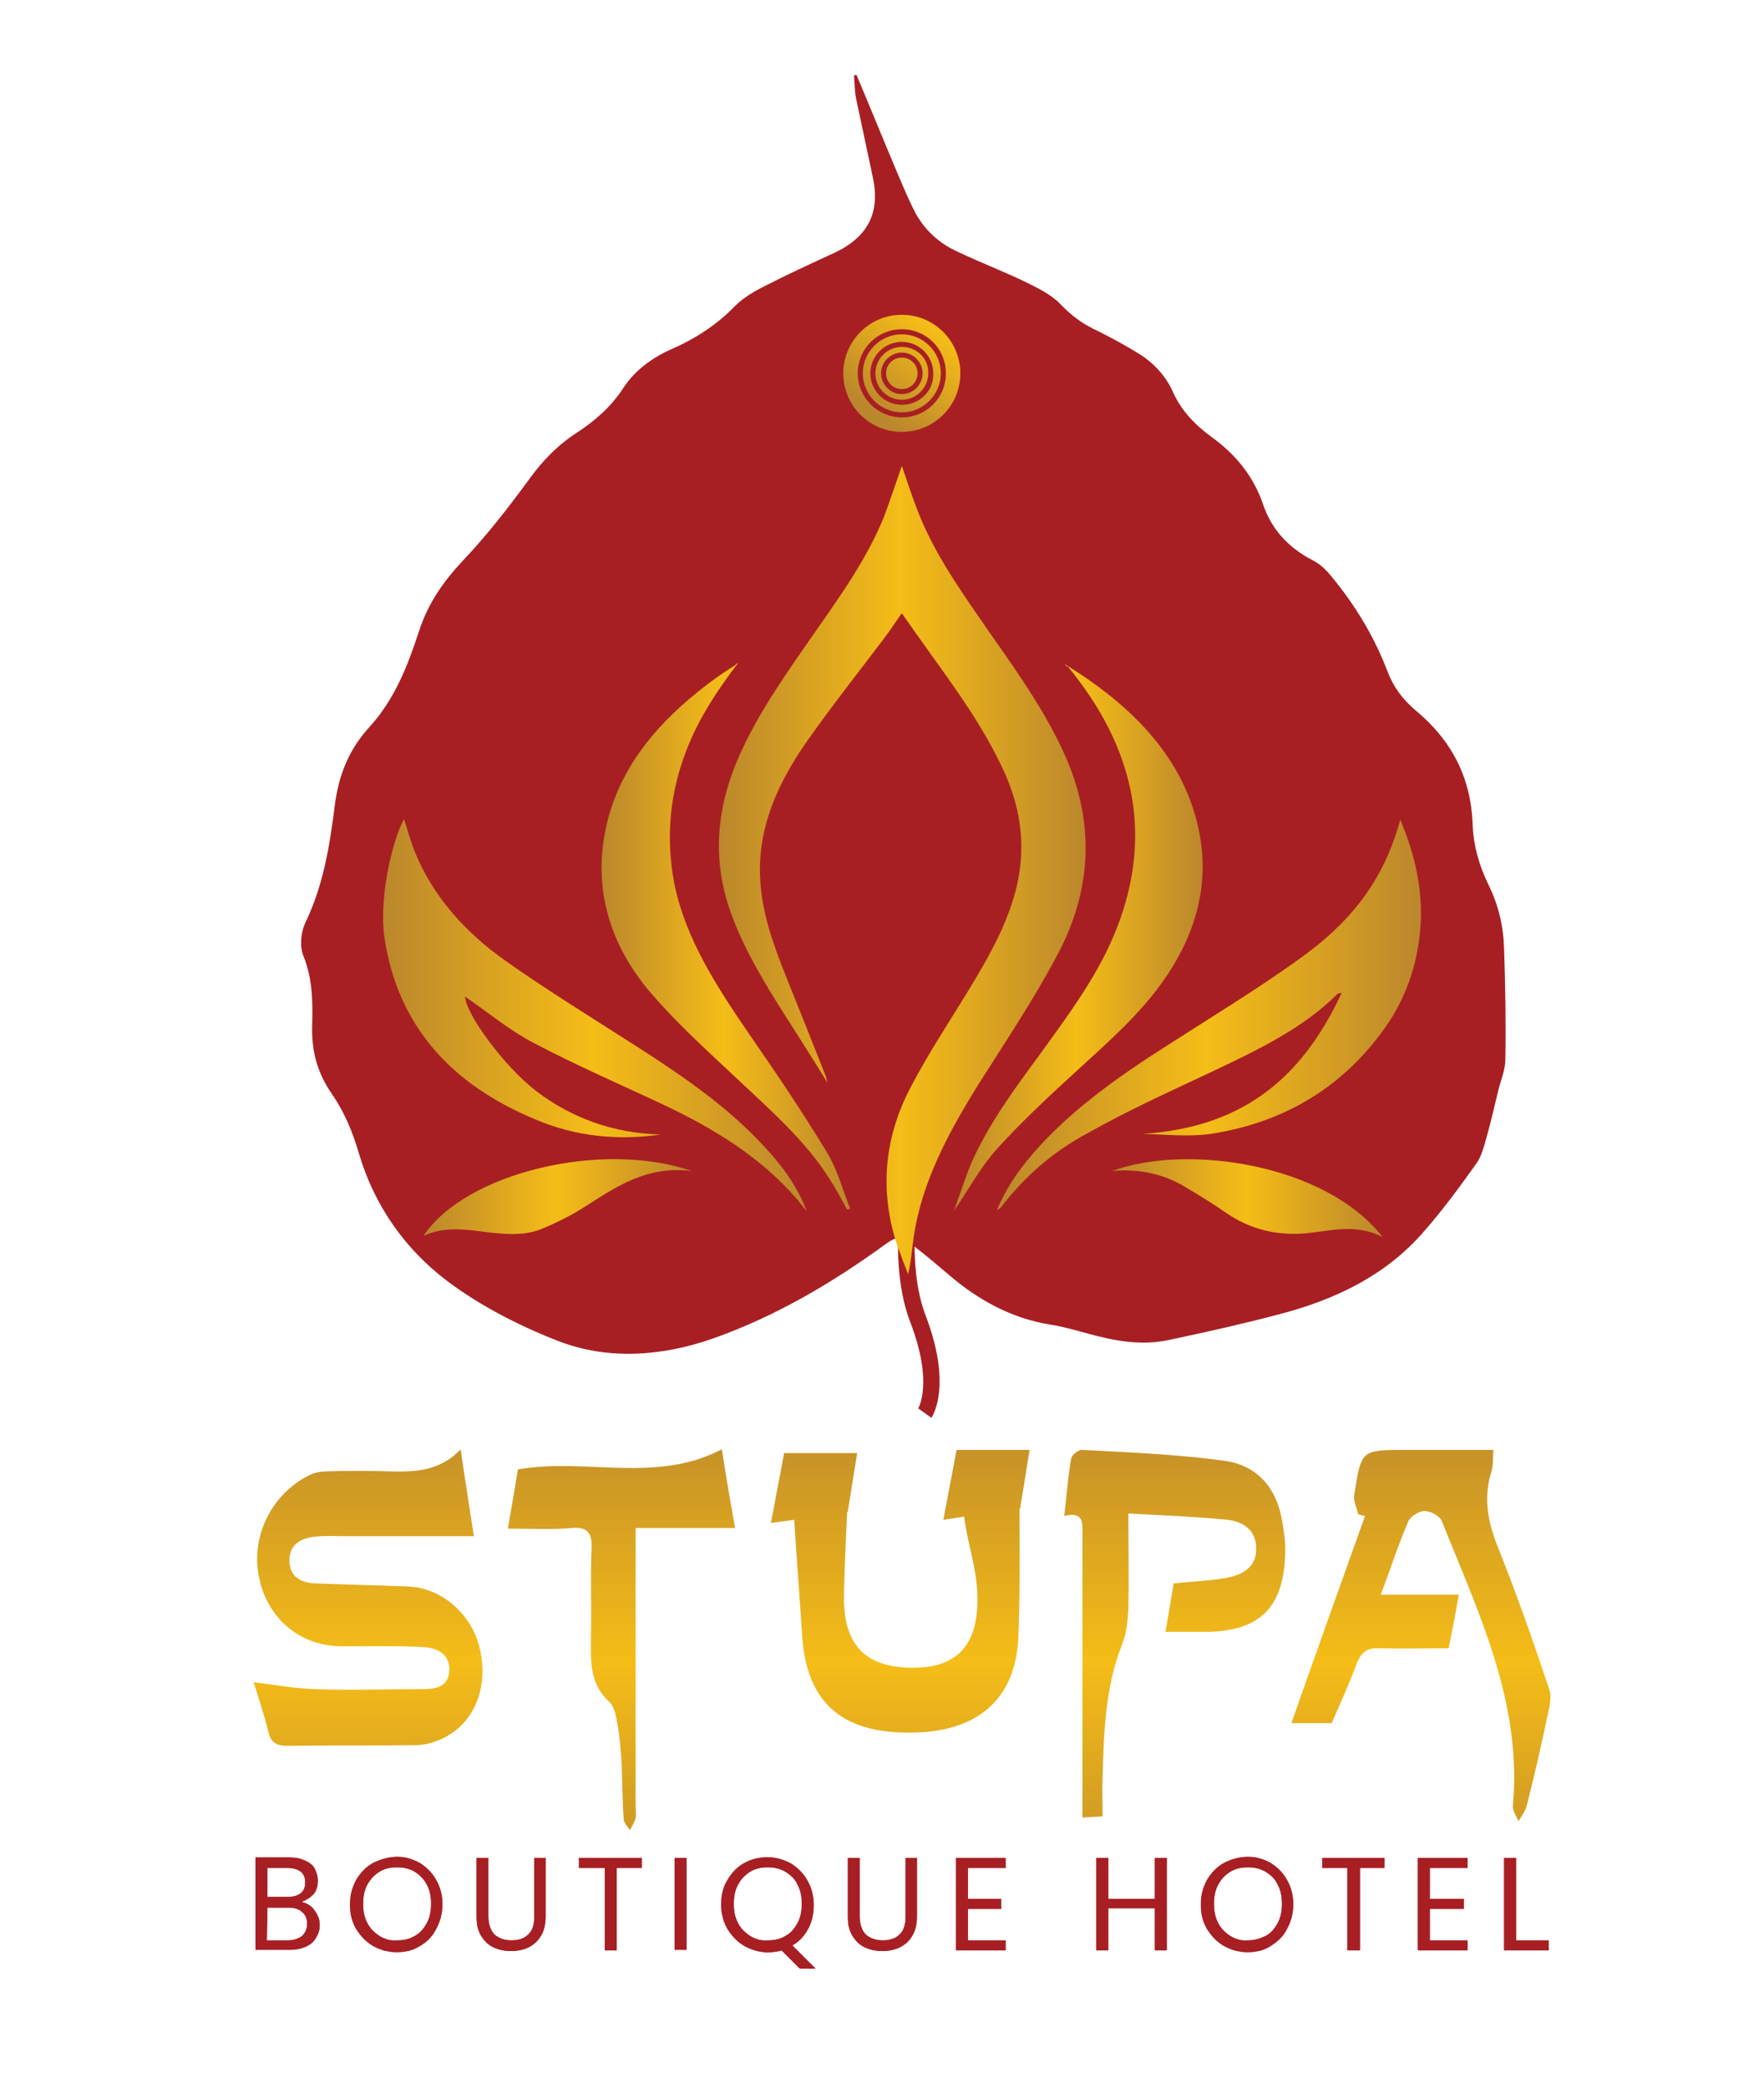 
<svg version="1.1" id="Layer_1" xmlns="http://www.w3.org/2000/svg" xmlns:xlink="http://www.w3.org/1999/xlink" x="0px" y="0px"
	 viewBox="0 0 280.3 331.6" style="enable-background:new 0 0 280.3 331.6;" xml:space="preserve">
<style type="text/css">
	.st0{fill:#A81F23;}
	.st1{clip-path:url(#XMLID_167_);fill:#A81F23;}
	.st2{clip-path:url(#XMLID_168_);fill:#A81F23;}
	.st3{clip-path:url(#XMLID_169_);fill:#A81F23;}
	.st4{clip-path:url(#XMLID_170_);fill:#A81F23;}
	.st5{clip-path:url(#XMLID_171_);fill:#A81F23;}
	.st6{clip-path:url(#XMLID_172_);fill:#A81F23;}
	.st7{clip-path:url(#XMLID_173_);fill:#A81F23;}
	.st8{clip-path:url(#XMLID_174_);fill:#A81F23;}
	.st9{clip-path:url(#XMLID_175_);fill:#A81F23;}
	.st10{clip-path:url(#XMLID_176_);fill:#A81F23;}
	.st11{clip-path:url(#XMLID_177_);fill:#A81F23;}
	.st12{clip-path:url(#XMLID_178_);fill:#A81F23;}
	.st13{clip-path:url(#XMLID_179_);fill:#A81F23;}
	.st14{fill:url(#XMLID_180_);}
	.st15{fill:url(#XMLID_181_);}
	.st16{fill:url(#XMLID_182_);}
	.st17{fill:url(#XMLID_183_);}
	.st18{fill:url(#XMLID_184_);}
	.st19{fill:url(#XMLID_185_);}
	.st20{fill:url(#XMLID_186_);}
	.st21{fill:url(#XMLID_187_);}
	.st22{fill:url(#XMLID_188_);}
	.st23{fill:url(#XMLID_189_);}
	.st24{fill:url(#XMLID_190_);}
	.st25{fill:url(#XMLID_191_);}
	.st26{fill:url(#XMLID_192_);}
</style>
<g id="XMLID_2_">
	<path id="XMLID_113_" class="st0" d="M136.1,11.9c2.2,5.2,4.3,10.4,6.5,15.6c0.9,2.1,1.8,4.3,2.9,6.4c1.5,2.7,3.8,4.8,6.7,6.1
		c3.8,1.8,7.8,3.3,11.6,5.2c1.8,0.9,3.6,1.9,4.9,3.3c1.7,1.8,3.6,3.1,5.8,4.1c2.2,1.1,4.4,2.3,6.5,3.6c2.4,1.5,4.3,3.6,5.4,6.1
		c1.3,2.9,3.5,5.2,6.1,7.1c3.9,2.8,6.7,6.3,8.2,10.7c1.3,3.9,4,6.9,7.9,8.9c1.2,0.6,2.2,1.6,3,2.6c3.8,4.6,6.8,9.6,8.9,15.1
		c0.9,2.4,2.4,4.4,4.4,6.1c5.8,4.8,8.8,10.7,9.1,18c0.1,3.4,1,6.6,2.5,9.7c1.6,3.2,2.4,6.6,2.5,10.2c0.2,5.9,0.3,11.7,0.2,17.6
		c0,1.6-0.7,3.2-1.1,4.8c-0.6,2.5-1.2,5.1-1.9,7.6c-0.4,1.4-0.8,3-1.6,4.1c-2.7,3.8-5.5,7.6-8.6,11.1c-6,6.8-14,10.6-22.9,12.9
		c-5.7,1.5-11.5,2.8-17.2,4c-4.5,1-8.8,0.2-13.1-1c-1.9-0.5-3.9-1.1-5.9-1.4c-6.2-1-11.4-3.9-16-7.8c-2-1.7-4-3.4-6.1-5
		c-1.8-1.3-2.4-1.2-4.2,0.1c-8.4,6.1-17.4,11.4-27.3,14.9c-8,2.8-16.6,3.5-24.6,0.4c-6.2-2.4-12.4-5.6-17.6-9.5
		c-6.9-5.2-11.7-12.2-14.1-20.4c-1-3.4-2.3-6.5-4.3-9.4c-2.3-3.3-3.2-6.8-3.1-10.7c0.1-3.8,0.1-7.5-1.4-11.2
		c-0.6-1.5-0.4-3.7,0.3-5.2c2.9-6,3.9-12.3,4.7-18.7c0.6-4.6,2.1-8.6,5.3-12.2c4.2-4.5,6.3-10,8.1-15.5c1.4-4.3,3.8-7.8,7-11.2
		c3.8-4,7.2-8.4,10.5-12.9c2.1-2.9,4.5-5.4,7.6-7.4c2.9-1.9,5.4-4.1,7.3-7c1.8-2.8,4.5-4.8,7.6-6.2c3.9-1.7,7.3-3.9,10.2-6.9
		c1.3-1.3,3-2.3,4.6-3.1c3.7-1.9,7.4-3.6,11.1-5.3c5.4-2.5,7.4-6.4,6.2-12c-0.9-4.2-1.8-8.5-2.7-12.7c-0.2-1.1-0.2-2.3-0.3-3.5
		C136,11.9,136,11.9,136.1,11.9z"/>
	<g id="XMLID_29_">
		<g id="XMLID_102_">
			<g id="XMLID_109_">
				<path id="SVGID_1_" class="st0" d="M42.5,303h3.3c0.9,0,1.7,0.2,2.2,0.7c0.6,0.5,0.8,1.1,0.8,1.9s-0.3,1.4-0.8,1.9
					c-0.5,0.4-1.3,0.7-2.2,0.7h-3.4L42.5,303L42.5,303z M42.5,296.7h3.2c0.9,0,1.6,0.2,2.1,0.6s0.7,1,0.7,1.7s-0.2,1.3-0.7,1.7
					c-0.5,0.4-1.2,0.6-2.1,0.6h-3.2V296.7z M40.6,295.1v14.6h5.5c1,0,1.8-0.2,2.5-0.5s1.3-0.8,1.6-1.4c0.4-0.6,0.6-1.3,0.6-2
					c0-0.6-0.1-1.1-0.4-1.7c-0.3-0.5-0.6-1-1-1.3s-0.9-0.6-1.5-0.7c0.8-0.3,1.4-0.7,1.9-1.2c0.5-0.6,0.7-1.3,0.7-2.2
					c0-0.7-0.2-1.3-0.5-1.9s-0.9-1-1.6-1.3c-0.7-0.3-1.5-0.5-2.5-0.5h-5.3V295.1z"/>
			</g>
			<g id="XMLID_103_">
				<defs>
					<path id="XMLID_105_" d="M42.5,303h3.3c0.9,0,1.7,0.2,2.2,0.7c0.6,0.5,0.8,1.1,0.8,1.9s-0.3,1.4-0.8,1.9
						c-0.5,0.4-1.3,0.7-2.2,0.7h-3.4L42.5,303L42.5,303z M42.5,296.7h3.2c0.9,0,1.6,0.2,2.1,0.6s0.7,1,0.7,1.7s-0.2,1.3-0.7,1.7
						c-0.5,0.4-1.2,0.6-2.1,0.6h-3.2V296.7z M40.6,295.1v14.6h5.5c1,0,1.8-0.2,2.5-0.5s1.3-0.8,1.6-1.4c0.4-0.6,0.6-1.3,0.6-2
						c0-0.6-0.1-1.1-0.4-1.7c-0.3-0.5-0.6-1-1-1.3s-0.9-0.6-1.5-0.7c0.8-0.3,1.4-0.7,1.9-1.2c0.5-0.6,0.7-1.3,0.7-2.2
						c0-0.7-0.2-1.3-0.5-1.9s-0.9-1-1.6-1.3c-0.7-0.3-1.5-0.5-2.5-0.5h-5.3V295.1z"/>
				</defs>
				<clipPath id="XMLID_167_">
					<use xlink:href="#XMLID_105_"  style="overflow:visible;"/>
				</clipPath>
				<rect id="XMLID_104_" x="40.6" y="295.1" class="st1" width="10.2" height="14.6"/>
			</g>
		</g>
		<g id="XMLID_93_">
			<g id="XMLID_99_">
				<path id="SVGID_3_" class="st0" d="M60.3,307.5c-0.8-0.5-1.5-1.2-1.9-2c-0.5-0.9-0.7-1.9-0.7-3.1s0.2-2.2,0.7-3.1s1.1-1.5,1.9-2
					c0.8-0.5,1.7-0.7,2.8-0.7c1,0,2,0.2,2.8,0.7s1.4,1.1,1.9,2s0.7,1.9,0.7,3.1s-0.2,2.2-0.7,3.1s-1.1,1.6-1.9,2
					c-0.8,0.5-1.7,0.7-2.8,0.7C62,308.3,61.1,308,60.3,307.5 M59.3,295.9c-1.1,0.6-2,1.5-2.7,2.7c-0.6,1.1-1,2.4-1,3.9
					c0,1.4,0.3,2.7,1,3.9c0.7,1.1,1.5,2,2.7,2.7c1.1,0.6,2.4,1,3.7,1c1.4,0,2.6-0.3,3.7-1c1.1-0.6,2-1.5,2.6-2.7
					c0.6-1.1,1-2.4,1-3.9c0-1.4-0.3-2.7-1-3.9c-0.6-1.1-1.5-2-2.6-2.7c-1.1-0.6-2.4-1-3.7-1C61.7,295,60.5,295.3,59.3,295.9"/>
			</g>
			<g id="XMLID_94_">
				<defs>
					<path id="XMLID_96_" d="M60.3,307.5c-0.8-0.5-1.5-1.2-1.9-2c-0.5-0.9-0.7-1.9-0.7-3.1s0.2-2.2,0.7-3.1s1.1-1.5,1.9-2
						c0.8-0.5,1.7-0.7,2.8-0.7c1,0,2,0.2,2.8,0.7s1.4,1.1,1.9,2s0.7,1.9,0.7,3.1s-0.2,2.2-0.7,3.1s-1.1,1.6-1.9,2
						c-0.8,0.5-1.7,0.7-2.8,0.7C62,308.3,61.1,308,60.3,307.5 M59.3,295.9c-1.1,0.6-2,1.5-2.7,2.7c-0.6,1.1-1,2.4-1,3.9
						c0,1.4,0.3,2.7,1,3.9c0.7,1.1,1.5,2,2.7,2.7c1.1,0.6,2.4,1,3.7,1c1.4,0,2.6-0.3,3.7-1c1.1-0.6,2-1.5,2.6-2.7
						c0.6-1.1,1-2.4,1-3.9c0-1.4-0.3-2.7-1-3.9c-0.6-1.1-1.5-2-2.6-2.7c-1.1-0.6-2.4-1-3.7-1C61.7,295,60.5,295.3,59.3,295.9"/>
				</defs>
				<clipPath id="XMLID_168_">
					<use xlink:href="#XMLID_96_"  style="overflow:visible;"/>
				</clipPath>
				<rect id="XMLID_95_" x="55.7" y="295" class="st2" width="14.7" height="14.9"/>
			</g>
		</g>
		<g id="XMLID_88_">
			<g id="XMLID_92_">
				<path id="SVGID_5_" class="st0" d="M84.9,295.1v9.3c0,1.3-0.3,2.3-1,2.9c-0.6,0.6-1.5,0.9-2.6,0.9s-2-0.3-2.7-0.9
					c-0.6-0.6-1-1.6-1-2.9v-9.3h-1.9v9.2c0,1.2,0.2,2.2,0.7,3.1c0.5,0.8,1.1,1.5,2,1.9c0.8,0.4,1.8,0.6,2.8,0.6s2-0.2,2.8-0.6
					s1.5-1,2-1.9c0.5-0.8,0.7-1.9,0.7-3.1v-9.2H84.9z"/>
			</g>
			<g id="XMLID_89_">
				<defs>
					<path id="XMLID_91_" d="M84.9,295.1v9.3c0,1.3-0.3,2.3-1,2.9c-0.6,0.6-1.5,0.9-2.6,0.9s-2-0.3-2.7-0.9c-0.6-0.6-1-1.6-1-2.9
						v-9.3h-1.9v9.2c0,1.2,0.2,2.2,0.7,3.1c0.5,0.8,1.1,1.5,2,1.9c0.8,0.4,1.8,0.6,2.8,0.6s2-0.2,2.8-0.6s1.5-1,2-1.9
						c0.5-0.8,0.7-1.9,0.7-3.1v-9.2H84.9z"/>
				</defs>
				<clipPath id="XMLID_169_">
					<use xlink:href="#XMLID_91_"  style="overflow:visible;"/>
				</clipPath>
				<rect id="XMLID_90_" x="75.8" y="295.1" class="st3" width="11" height="14.8"/>
			</g>
		</g>
		<g id="XMLID_83_">
			<g id="XMLID_87_">
				<polygon id="SVGID_7_" class="st0" points="92,295.1 92,296.7 96.1,296.7 96.1,309.8 98,309.8 98,296.7 102,296.7 102,295.1 
									"/>
			</g>
			<g id="XMLID_84_">
				<defs>
					<polygon id="XMLID_86_" points="92,295.1 92,296.7 96.1,296.7 96.1,309.8 98,309.8 98,296.7 102,296.7 102,295.1 					"/>
				</defs>
				<clipPath id="XMLID_170_">
					<use xlink:href="#XMLID_86_"  style="overflow:visible;"/>
				</clipPath>
				<rect id="XMLID_85_" x="92" y="295.1" class="st4" width="9.9" height="14.6"/>
			</g>
		</g>
		<g id="XMLID_78_">
			<g id="XMLID_82_">
				<rect id="SVGID_9_" x="107.2" y="295.1" class="st0" width="1.9" height="14.6"/>
			</g>
			<g id="XMLID_79_">
				<defs>
					<rect id="XMLID_81_" x="107.2" y="295.1" width="1.9" height="14.6"/>
				</defs>
				<clipPath id="XMLID_171_">
					<use xlink:href="#XMLID_81_"  style="overflow:visible;"/>
				</clipPath>
				<rect id="XMLID_80_" x="107.2" y="295.1" class="st5" width="1.9" height="14.6"/>
			</g>
		</g>
		<g id="XMLID_69_">
			<g id="XMLID_75_">
				<path id="SVGID_11_" class="st0" d="M119.2,307.5c-0.8-0.5-1.5-1.2-1.9-2c-0.5-0.9-0.7-1.9-0.7-3.1s0.2-2.2,0.7-3.1
					s1.1-1.5,1.9-2s1.7-0.7,2.8-0.7c1,0,2,0.2,2.8,0.7s1.5,1.1,1.9,2c0.5,0.9,0.7,1.9,0.7,3.1s-0.2,2.2-0.7,3.1s-1.1,1.6-1.9,2
					c-0.8,0.5-1.7,0.7-2.8,0.7C120.9,308.3,120,308,119.2,307.5 M118.3,295.9c-1.1,0.6-2,1.5-2.7,2.7c-0.7,1.1-1,2.4-1,3.9
					c0,1.4,0.3,2.7,1,3.9c0.7,1.1,1.5,2,2.7,2.7c1.1,0.6,2.4,1,3.7,1c0.7,0,1.5-0.1,2.2-0.3l2.9,2.9h2.5l-3.7-3.7
					c1.1-0.6,1.9-1.5,2.5-2.6s0.9-2.4,0.9-3.8s-0.3-2.7-1-3.9c-0.6-1.1-1.5-2-2.6-2.7c-1.1-0.6-2.4-1-3.7-1
					C120.6,295,119.4,295.3,118.3,295.9"/>
			</g>
			<g id="XMLID_70_">
				<defs>
					<path id="XMLID_72_" d="M119.2,307.5c-0.8-0.5-1.5-1.2-1.9-2c-0.5-0.9-0.7-1.9-0.7-3.1s0.2-2.2,0.7-3.1s1.1-1.5,1.9-2
						s1.7-0.7,2.8-0.7c1,0,2,0.2,2.8,0.7s1.5,1.1,1.9,2c0.5,0.9,0.7,1.9,0.7,3.1s-0.2,2.2-0.7,3.1s-1.1,1.6-1.9,2
						c-0.8,0.5-1.7,0.7-2.8,0.7C120.9,308.3,120,308,119.2,307.5 M118.3,295.9c-1.1,0.6-2,1.5-2.7,2.7c-0.7,1.1-1,2.4-1,3.9
						c0,1.4,0.3,2.7,1,3.9c0.7,1.1,1.5,2,2.7,2.7c1.1,0.6,2.4,1,3.7,1c0.7,0,1.5-0.1,2.2-0.3l2.9,2.9h2.5l-3.7-3.7
						c1.1-0.6,1.9-1.5,2.5-2.6s0.9-2.4,0.9-3.8s-0.3-2.7-1-3.9c-0.6-1.1-1.5-2-2.6-2.7c-1.1-0.6-2.4-1-3.7-1
						C120.6,295,119.4,295.3,118.3,295.9"/>
				</defs>
				<clipPath id="XMLID_172_">
					<use xlink:href="#XMLID_72_"  style="overflow:visible;"/>
				</clipPath>
				<rect id="XMLID_71_" x="114.6" y="295" class="st6" width="14.9" height="17.6"/>
			</g>
		</g>
		<g id="XMLID_64_">
			<g id="XMLID_68_">
				<path id="SVGID_13_" class="st0" d="M143.9,295.1v9.3c0,1.3-0.3,2.3-1,2.9c-0.6,0.6-1.5,0.9-2.6,0.9s-2-0.3-2.7-0.9
					c-0.6-0.6-1-1.6-1-2.9v-9.3h-1.9v9.2c0,1.2,0.2,2.2,0.7,3.1c0.5,0.8,1.1,1.5,2,1.9c0.8,0.4,1.8,0.6,2.8,0.6s2-0.2,2.8-0.6
					s1.5-1,2-1.9c0.5-0.8,0.7-1.9,0.7-3.1v-9.2H143.9z"/>
			</g>
			<g id="XMLID_65_">
				<defs>
					<path id="XMLID_67_" d="M143.9,295.1v9.3c0,1.3-0.3,2.3-1,2.9c-0.6,0.6-1.5,0.9-2.6,0.9s-2-0.3-2.7-0.9c-0.6-0.6-1-1.6-1-2.9
						v-9.3h-1.9v9.2c0,1.2,0.2,2.2,0.7,3.1c0.5,0.8,1.1,1.5,2,1.9c0.8,0.4,1.8,0.6,2.8,0.6s2-0.2,2.8-0.6s1.5-1,2-1.9
						c0.5-0.8,0.7-1.9,0.7-3.1v-9.2H143.9z"/>
				</defs>
				<clipPath id="XMLID_173_">
					<use xlink:href="#XMLID_67_"  style="overflow:visible;"/>
				</clipPath>
				<rect id="XMLID_66_" x="134.8" y="295.1" class="st7" width="11" height="14.8"/>
			</g>
		</g>
		<g id="XMLID_59_">
			<g id="XMLID_63_">
				<polygon id="SVGID_15_" class="st0" points="151.9,295.1 151.9,309.8 159.8,309.8 159.8,308.2 153.8,308.2 153.8,303.2 
					159.1,303.2 159.1,301.6 153.8,301.6 153.8,296.7 159.8,296.7 159.8,295.1 				"/>
			</g>
			<g id="XMLID_60_">
				<defs>
					<polygon id="XMLID_62_" points="151.9,295.1 151.9,309.8 159.8,309.8 159.8,308.2 153.8,308.2 153.8,303.2 159.1,303.2 
						159.1,301.6 153.8,301.6 153.8,296.7 159.8,296.7 159.8,295.1 					"/>
				</defs>
				<clipPath id="XMLID_174_">
					<use xlink:href="#XMLID_62_"  style="overflow:visible;"/>
				</clipPath>
				<rect id="XMLID_61_" x="151.9" y="295.1" class="st8" width="7.9" height="14.6"/>
			</g>
		</g>
		<g id="XMLID_54_">
			<g id="XMLID_58_">
				<polygon id="SVGID_17_" class="st0" points="183.5,295.1 183.5,301.6 176.1,301.6 176.1,295.1 174.2,295.1 174.2,309.8 
					176.1,309.8 176.1,303.1 183.5,303.1 183.5,309.8 185.4,309.8 185.4,295.1 				"/>
			</g>
			<g id="XMLID_55_">
				<defs>
					<polygon id="XMLID_57_" points="183.5,295.1 183.5,301.6 176.1,301.6 176.1,295.1 174.2,295.1 174.2,309.8 176.1,309.8 
						176.1,303.1 183.5,303.1 183.5,309.8 185.4,309.8 185.4,295.1 					"/>
				</defs>
				<clipPath id="XMLID_175_">
					<use xlink:href="#XMLID_57_"  style="overflow:visible;"/>
				</clipPath>
				<rect id="XMLID_56_" x="174.2" y="295.1" class="st9" width="11.3" height="14.6"/>
			</g>
		</g>
		<g id="XMLID_45_">
			<g id="XMLID_51_">
				<path id="SVGID_19_" class="st0" d="M195.5,307.5c-0.8-0.5-1.5-1.2-1.9-2c-0.5-0.9-0.7-1.9-0.7-3.1s0.2-2.2,0.7-3.1
					s1.1-1.5,1.9-2s1.7-0.7,2.8-0.7c1,0,2,0.2,2.8,0.7s1.5,1.1,1.9,2c0.5,0.9,0.7,1.9,0.7,3.1s-0.2,2.2-0.7,3.1s-1.1,1.6-1.9,2
					s-1.7,0.7-2.8,0.7C197.2,308.3,196.3,308,195.5,307.5 M194.5,295.9c-1.1,0.6-2,1.5-2.7,2.7c-0.6,1.1-1,2.4-1,3.9
					c0,1.4,0.3,2.7,1,3.9c0.7,1.1,1.5,2,2.7,2.7c1.1,0.6,2.4,1,3.7,1c1.4,0,2.6-0.3,3.7-1s2-1.5,2.6-2.7c0.6-1.1,1-2.4,1-3.9
					c0-1.4-0.3-2.7-1-3.9c-0.6-1.1-1.5-2-2.6-2.7c-1.1-0.6-2.4-1-3.7-1C196.9,295,195.6,295.3,194.5,295.9"/>
			</g>
			<g id="XMLID_46_">
				<defs>
					<path id="XMLID_48_" d="M195.5,307.5c-0.8-0.5-1.5-1.2-1.9-2c-0.5-0.9-0.7-1.9-0.7-3.1s0.2-2.2,0.7-3.1s1.1-1.5,1.9-2
						s1.7-0.7,2.8-0.7c1,0,2,0.2,2.8,0.7s1.5,1.1,1.9,2c0.5,0.9,0.7,1.9,0.7,3.1s-0.2,2.2-0.7,3.1s-1.1,1.6-1.9,2s-1.7,0.7-2.8,0.7
						C197.2,308.3,196.3,308,195.5,307.5 M194.5,295.9c-1.1,0.6-2,1.5-2.7,2.7c-0.6,1.1-1,2.4-1,3.9c0,1.4,0.3,2.7,1,3.9
						c0.7,1.1,1.5,2,2.7,2.7c1.1,0.6,2.4,1,3.7,1c1.4,0,2.6-0.3,3.7-1s2-1.5,2.6-2.7c0.6-1.1,1-2.4,1-3.9c0-1.4-0.3-2.7-1-3.9
						c-0.6-1.1-1.5-2-2.6-2.7c-1.1-0.6-2.4-1-3.7-1C196.9,295,195.6,295.3,194.5,295.9"/>
				</defs>
				<clipPath id="XMLID_176_">
					<use xlink:href="#XMLID_48_"  style="overflow:visible;"/>
				</clipPath>
				<rect id="XMLID_47_" x="190.9" y="295" class="st10" width="14.7" height="14.9"/>
			</g>
		</g>
		<g id="XMLID_40_">
			<g id="XMLID_44_">
				<polygon id="SVGID_21_" class="st0" points="210.1,295.1 210.1,296.7 214.1,296.7 214.1,309.8 216.1,309.8 216.1,296.7 
					220,296.7 220,295.1 				"/>
			</g>
			<g id="XMLID_41_">
				<defs>
					<polygon id="XMLID_43_" points="210.1,295.1 210.1,296.7 214.1,296.7 214.1,309.8 216.1,309.8 216.1,296.7 220,296.7 
						220,295.1 					"/>
				</defs>
				<clipPath id="XMLID_177_">
					<use xlink:href="#XMLID_43_"  style="overflow:visible;"/>
				</clipPath>
				<rect id="XMLID_42_" x="210.1" y="295.1" class="st11" width="9.9" height="14.6"/>
			</g>
		</g>
		<g id="XMLID_35_">
			<g id="XMLID_39_">
				<polygon id="SVGID_23_" class="st0" points="225.3,295.1 225.3,309.8 233.2,309.8 233.2,308.2 227.2,308.2 227.2,303.2 
					232.6,303.2 232.6,301.6 227.2,301.6 227.2,296.7 233.2,296.7 233.2,295.1 				"/>
			</g>
			<g id="XMLID_36_">
				<defs>
					<polygon id="XMLID_38_" points="225.3,295.1 225.3,309.8 233.2,309.8 233.2,308.2 227.2,308.2 227.2,303.2 232.6,303.2 
						232.6,301.6 227.2,301.6 227.2,296.7 233.2,296.7 233.2,295.1 					"/>
				</defs>
				<clipPath id="XMLID_178_">
					<use xlink:href="#XMLID_38_"  style="overflow:visible;"/>
				</clipPath>
				<rect id="XMLID_37_" x="225.3" y="295.1" class="st12" width="7.9" height="14.6"/>
			</g>
		</g>
		<g id="XMLID_30_">
			<g id="XMLID_34_">
				<polygon id="SVGID_25_" class="st0" points="239,295.1 239,309.8 246.1,309.8 246.1,308.2 240.9,308.2 240.9,295.1 				"/>
			</g>
			<g id="XMLID_31_">
				<defs>
					<polygon id="XMLID_33_" points="239,295.1 239,309.8 246.1,309.8 246.1,308.2 240.9,308.2 240.9,295.1 					"/>
				</defs>
				<clipPath id="XMLID_179_">
					<use xlink:href="#XMLID_33_"  style="overflow:visible;"/>
				</clipPath>
				<rect id="XMLID_32_" x="239" y="295.1" class="st13" width="7" height="14.6"/>
			</g>
		</g>
	</g>
	<g id="XMLID_23_">
		
			<linearGradient id="XMLID_180_" gradientUnits="userSpaceOnUse" x1="58.511" y1="401.959" x2="58.511" y2="486.497" gradientTransform="matrix(1 0 0 -1 0 707.663)">
			<stop  offset="0" style="stop-color:#BB872C"/>
			<stop  offset="0.494" style="stop-color:#F5BD17"/>
			<stop  offset="1" style="stop-color:#BB872C"/>
		</linearGradient>
		<path id="XMLID_28_" class="st14" d="M75.3,244c-6.9,0-13.7,0-20.4,0c-1.7,0-3.4-0.1-5.1,0.1c-2.1,0.3-3.9,1.3-3.8,3.9
			c0.1,2.5,1.8,3.4,4.1,3.5c4.9,0.2,9.9,0.3,14.8,0.5c5.2,0.2,10,4.3,11.3,9.7c1.5,6.1-0.7,11.8-5.6,14.3c-1.4,0.7-3,1.2-4.6,1.2
			c-6.8,0.1-13.5,0-20.3,0.1c-1.8,0-2.7-0.5-3.1-2.4c-0.7-2.8-1.6-5.5-2.3-7.7c3.3,0.4,6.5,1,9.8,1.1c5.6,0.2,11.3,0,16.9,0
			c2.2,0,4.3-0.3,4.4-3c0.1-2.7-2.1-3.6-4.3-3.7c-4.2-0.2-8.5-0.1-12.7-0.1c-7,0-12.4-4.8-13.4-11.9c-0.9-6.3,2.6-12.7,8.4-15.4
			c0.9-0.4,1.9-0.5,2.9-0.5c3-0.1,6-0.1,9.1,0c4.1,0.1,8.3,0.2,11.8-3.5C73.9,235.1,74.6,239.4,75.3,244z"/>
		
			<linearGradient id="XMLID_181_" gradientUnits="userSpaceOnUse" x1="98.779" y1="401.959" x2="98.779" y2="486.497" gradientTransform="matrix(1 0 0 -1 0 707.663)">
			<stop  offset="0" style="stop-color:#BB872C"/>
			<stop  offset="0.494" style="stop-color:#F5BD17"/>
			<stop  offset="1" style="stop-color:#BB872C"/>
		</linearGradient>
		<path id="XMLID_27_" class="st15" d="M80.7,242.8c0.6-3.4,1.1-6.4,1.6-9.4c10.7-1.9,21.9,2.3,32.4-3.2c0.6,3.9,1.3,8,2.1,12.5
			c-5.2,0-10.2,0-15.8,0c0,1.5,0,2.6,0,3.8c0,13.4,0,26.8,0,40.2c0,0.7,0.1,1.4,0,2.1c-0.2,0.7-0.6,1.3-0.9,1.9
			c-0.4-0.6-1-1.2-1-1.8c-0.2-2.7-0.2-5.4-0.3-8.2c-0.1-2.3-0.3-4.6-0.7-6.9c-0.2-1.3-0.5-2.8-1.4-3.6c-3.2-3-2.8-6.8-2.8-10.6
			c0.1-4.5-0.1-9.1,0.1-13.6c0.1-2.4-0.5-3.5-3.1-3.3C87.6,243,84.3,242.8,80.7,242.8z"/>
		
			<linearGradient id="XMLID_182_" gradientUnits="userSpaceOnUse" x1="186.692" y1="401.959" x2="186.692" y2="486.497" gradientTransform="matrix(1 0 0 -1 0 707.663)">
			<stop  offset="0" style="stop-color:#BB872C"/>
			<stop  offset="0.494" style="stop-color:#F5BD17"/>
			<stop  offset="1" style="stop-color:#BB872C"/>
		</linearGradient>
		<path id="XMLID_26_" class="st16" d="M185.2,259.2c0.5-2.9,0.9-5.3,1.3-7.7c3-0.3,5.8-0.4,8.5-0.9c2.5-0.5,4.7-1.7,4.6-4.7
			c0-2.9-2.1-4.2-4.5-4.5c-5.1-0.5-10.2-0.7-15.8-1c0,5.4,0.1,10.3,0,15.2c-0.1,1.9-0.3,3.8-1,5.6c-2.7,6.8-2.9,14-3.1,21.1
			c-0.1,2,0,4,0,6.2c-1.2,0.1-2,0.1-3.2,0.2c0-1.2,0-2.2,0-3.2c0-13.9,0-27.8,0-41.7c0-1.8,0.3-3.8-2.9-3c0.4-3.3,0.6-6.2,1.1-9.1
			c0.1-0.6,1.2-1.5,1.8-1.4c7.5,0.4,15,0.7,22.4,1.7c5.5,0.7,8.6,4.5,9.4,10c0.3,1.7,0.5,3.4,0.4,5.1c-0.3,8.2-4,11.9-12.2,12.1
			C190,259.2,187.8,259.2,185.2,259.2z"/>
		
			<linearGradient id="XMLID_183_" gradientUnits="userSpaceOnUse" x1="225.813" y1="401.959" x2="225.813" y2="486.497" gradientTransform="matrix(1 0 0 -1 0 707.663)">
			<stop  offset="0" style="stop-color:#BB872C"/>
			<stop  offset="0.494" style="stop-color:#F5BD17"/>
			<stop  offset="1" style="stop-color:#BB872C"/>
		</linearGradient>
		<path id="XMLID_25_" class="st17" d="M215.8,240.5c-0.2-1-0.8-2.1-0.6-3.1c1.1-7.1,1.1-7.1,8.2-7.1c4.5,0,9,0,13.9,0
			c-0.1,1.3,0,2.4-0.3,3.4c-1.4,4.4-0.5,8.4,1.2,12.5c2.9,7.3,5.5,14.7,8,22.2c0.4,1.2,0,2.8-0.3,4.1c-1,4.8-2.1,9.6-3.3,14.3
			c-0.2,0.9-0.9,1.7-1.3,2.5c-0.3-0.8-1-1.7-0.9-2.5c1.5-16.4-5.5-30.7-11.3-45.2c-0.3-0.8-1.8-1.6-2.7-1.6c-0.9,0-2.2,0.8-2.6,1.6
			c-1.6,3.7-2.8,7.5-4.4,11.7c4.3,0,8.2,0,12.4,0c-0.5,2.9-1,5.5-1.6,8.5c-3.7,0-7.4,0.1-11,0c-1.9-0.1-2.9,0.6-3.6,2.4
			c-1.2,3.2-2.6,6.3-4,9.5c-2.1,0-4.1,0-6.4,0c3.9-11.1,7.8-22,11.7-32.9C216.5,240.7,216.1,240.6,215.8,240.5z"/>
		
			<linearGradient id="XMLID_184_" gradientUnits="userSpaceOnUse" x1="143.079" y1="401.959" x2="143.079" y2="486.497" gradientTransform="matrix(1 0 0 -1 0 707.663)">
			<stop  offset="0" style="stop-color:#BB872C"/>
			<stop  offset="0.494" style="stop-color:#F5BD17"/>
			<stop  offset="1" style="stop-color:#BB872C"/>
		</linearGradient>
		<path id="XMLID_24_" class="st18" d="M163.6,230.3H152l-2.1,11.1l3.3-0.5c0.5,4.1,2,8.2,2.1,12.3c0.3,8.3-3.4,11.9-10.8,11.7
			c-7.1-0.2-10.5-3.7-10.4-11.5c0.1-4.4,0.3-8.8,0.5-13.2h0.1l1.5-9.4h-1.1l0,0c-3,0-5.9,0-9.6,0l0,0h-0.9l-2.1,11.1l3.7-0.5
			c0.4,6.4,0.9,12.7,1.3,18.9c0.8,10.1,6.3,15,17.1,14.9c10.5,0,16.7-5.1,17.2-14.9c0.3-6.8,0.2-13.7,0.2-20.7h0.1L163.6,230.3z"/>
	</g>
	<path id="XMLID_22_" class="st0" d="M148,225.2l-2.1-1.5c0,0,2.5-4-1.3-13.8c-4.2-11-0.2-27.7,0-28.4l2.5,0.6c0,0.2-4,16.6,0,26.9
		C151.4,220.3,148.1,225,148,225.2z"/>
	<g id="XMLID_14_">
		
			<linearGradient id="XMLID_185_" gradientUnits="userSpaceOnUse" x1="114.201" y1="569.436" x2="172.527" y2="569.436" gradientTransform="matrix(1 0 0 -1 0 707.663)">
			<stop  offset="0" style="stop-color:#BB872C"/>
			<stop  offset="0.494" style="stop-color:#F5BD17"/>
			<stop  offset="1" style="stop-color:#BB872C"/>
		</linearGradient>
		<path id="XMLID_21_" class="st19" d="M143.3,74c0.9,2.6,1.8,5.4,2.9,8.1c2.9,7,7.5,13.2,11.9,19.6c4.3,6.1,8.5,12.2,11.4,18.9
			c4.5,10.6,3.9,21-1.5,31.1c-3.7,7-8.2,13.7-12.5,20.5c-4.8,7.7-9,15.5-10.3,24.2c-0.3,2-0.4,3.9-0.9,6c-0.7-1.8-1.4-3.6-2-5.4
			c-2.5-8.3-1.7-16.4,2.3-24.1c3.1-6,7-11.7,10.5-17.6c2.8-4.7,5.3-9.5,6.5-14.7c1.5-6.6,0.5-12.9-2.5-19c-3-6.3-7.1-12-11.2-17.7
			c-1.5-2.1-3-4.2-4.6-6.5c-1,1.4-1.9,2.8-2.9,4.1c-4,5.3-8.2,10.6-12,16c-4.9,6.9-8.1,14.2-7.6,22.3c0.3,5.3,2.1,10.3,4.1,15.3
			c2.1,5.2,4.2,10.5,6.3,15.8c0.1,0.2,0.1,0.5,0.3,1.1c-2.4-3.9-4.7-7.5-7-11.1c-3.1-4.9-6.1-9.9-8.1-15.2c-3.5-9.1-2.6-18,1.6-26.8
			c3-6.4,7.2-12.3,11.3-18.2c4.2-6,8.5-12,11.2-18.7C141.5,79.3,142.4,76.6,143.3,74z"/>
		
			<linearGradient id="XMLID_186_" gradientUnits="userSpaceOnUse" x1="158.284" y1="546.436" x2="225.776" y2="546.436" gradientTransform="matrix(1 0 0 -1 0 707.663)">
			<stop  offset="0" style="stop-color:#BB872C"/>
			<stop  offset="0.494" style="stop-color:#F5BD17"/>
			<stop  offset="1" style="stop-color:#BB872C"/>
		</linearGradient>
		<path id="XMLID_20_" class="st20" d="M222.5,130.2c2.5,5.9,3.8,11.9,3.1,18.2c-0.6,5.7-2.6,11.1-6.3,15.9
			c-6.3,8.4-15.2,14-26.9,15.8c-3.5,0.5-7.2,0.1-10.8,0c17-1.1,25.8-10,31.6-22.4c-0.5,0.1-0.6,0.1-0.7,0.2
			c-5.5,5.5-12.9,9-20.3,12.5c-6.6,3.1-13.2,6.1-19.4,9.6c-5.6,3-10.1,7-13.7,11.7c-0.2,0.2-0.4,0.4-0.7,0.5c1.3-3.1,3.2-6,5.5-8.7
			c5.9-6.9,13.5-12.3,21.5-17.4c7-4.5,14.1-8.8,20.8-13.6C214.7,146.5,219.9,139.8,222.5,130.2z"/>
		
			<linearGradient id="XMLID_187_" gradientUnits="userSpaceOnUse" x1="60.9" y1="546.386" x2="128.229" y2="546.386" gradientTransform="matrix(1 0 0 -1 0 707.663)">
			<stop  offset="0" style="stop-color:#BB872C"/>
			<stop  offset="0.494" style="stop-color:#F5BD17"/>
			<stop  offset="1" style="stop-color:#BB872C"/>
		</linearGradient>
		<path id="XMLID_19_" class="st21" d="M105,180.2c-6.8,1-13.5,0.3-19.7-2.3C70.9,172,63.1,162.2,61.1,149c-0.9-5.8,1-15,3.1-18.9
			c0.6,1.9,1.1,3.7,1.8,5.4c2.8,6.8,7.8,12.5,14.3,17.1c6.8,4.8,14,9.2,21,13.7c7.5,4.8,14.7,9.8,20.4,16.1c2.8,3,5.1,6.3,6.5,10
			c-0.3-0.4-0.6-0.7-0.9-1.1c-0.3-0.4-0.6-0.8-0.9-1.1c-5.5-6.3-12.7-10.8-20.7-14.6c-7-3.3-14.2-6.4-21-10c-4-2.1-7.4-5-10.8-7.3
			c0.1,2.7,6.1,11,11.3,15C90.7,177.5,97.3,180,105,180.2z"/>
		
			<linearGradient id="XMLID_188_" gradientUnits="userSpaceOnUse" x1="95.55" y1="558.936" x2="135.058" y2="558.936" gradientTransform="matrix(1 0 0 -1 0 707.663)">
			<stop  offset="0" style="stop-color:#BB872C"/>
			<stop  offset="0.494" style="stop-color:#F5BD17"/>
			<stop  offset="1" style="stop-color:#BB872C"/>
		</linearGradient>
		<path id="XMLID_18_" class="st22" d="M117.3,105.3c-3.4,4.4-6.3,8.9-8.2,13.8c-2.7,6.9-3.3,13.9-2,21c1.8,9.2,7.1,17.1,12.6,25.1
			c4.1,5.9,8.1,11.9,11.8,18c1.6,2.7,2.4,5.8,3.6,8.8c-0.2,0-0.3,0.1-0.5,0.1c-0.9-1.6-1.7-3.2-2.7-4.7c-3.7-6-9.2-10.8-14.5-15.8
			c-4.8-4.5-9.8-9-14-13.9c-6.4-7.5-9-16.1-7.3-25.3c1.8-9.8,8-17.5,16.7-24c1.3-1,2.7-1.9,4.1-2.8
			C116.9,105.5,117.1,105.4,117.3,105.3z"/>
		
			<linearGradient id="XMLID_189_" gradientUnits="userSpaceOnUse" x1="151.56" y1="558.736" x2="191.061" y2="558.736" gradientTransform="matrix(1 0 0 -1 0 707.663)">
			<stop  offset="0" style="stop-color:#BB872C"/>
			<stop  offset="0.494" style="stop-color:#F5BD17"/>
			<stop  offset="1" style="stop-color:#BB872C"/>
		</linearGradient>
		<path id="XMLID_17_" class="st23" d="M169.2,105.5c11.1,6.8,19.2,15.3,21.4,26.9c1.6,8.4-0.7,16.3-5.9,23.6
			c-3.7,5.2-8.6,9.5-13.4,13.9c-4.5,4.1-8.9,8.2-12.9,12.6c-2.6,2.9-4.4,6.3-6.8,9.8c1-2.8,1.8-5.3,2.8-7.7
			c2.7-6,6.6-11.4,10.6-16.8c4.4-6.1,9-12.2,11.9-19c3.1-7.3,4.3-14.8,2.9-22.5c-1.4-7.5-5-14.2-10.1-20.4
			C169.4,105.8,169.3,105.7,169.2,105.5z"/>
		
			<linearGradient id="XMLID_190_" gradientUnits="userSpaceOnUse" x1="176.729" y1="517.322" x2="219.729" y2="517.322" gradientTransform="matrix(1 0 0 -1 0 707.663)">
			<stop  offset="0" style="stop-color:#BB872C"/>
			<stop  offset="0.494" style="stop-color:#F5BD17"/>
			<stop  offset="1" style="stop-color:#BB872C"/>
		</linearGradient>
		<path id="XMLID_16_" class="st24" d="M176.7,186c12-4.4,34-1.1,43,10.5c-4.2-2.2-8.2-1-12.2-0.6c-4.8,0.4-8.9-0.7-12.6-3.2
			c-2-1.4-4.1-2.7-6.3-4C185.1,186.5,181.1,185.6,176.7,186z"/>
		
			<linearGradient id="XMLID_191_" gradientUnits="userSpaceOnUse" x1="67.281" y1="517.427" x2="109.88" y2="517.427" gradientTransform="matrix(1 0 0 -1 0 707.663)">
			<stop  offset="0" style="stop-color:#BB872C"/>
			<stop  offset="0.494" style="stop-color:#F5BD17"/>
			<stop  offset="1" style="stop-color:#BB872C"/>
		</linearGradient>
		<path id="XMLID_15_" class="st25" d="M109.9,186c-7.1-0.9-12,2.5-17,5.7c-2.2,1.4-4.6,2.6-7.1,3.6c-2.9,1.1-6.2,0.7-9.3,0.3
			s-6.2-0.7-9.2,0.7C74,186.2,95.8,181.1,109.9,186z"/>
	</g>
	<g id="XMLID_3_">
		
			<linearGradient id="XMLID_192_" gradientUnits="userSpaceOnUse" x1="1667.872" y1="1064.9" x2="1692.1" y2="1047.211" gradientTransform="matrix(0 -1 -1 0 1203.814 1733.245)">
			<stop  offset="0" style="stop-color:#BB872C"/>
			<stop  offset="0.539" style="stop-color:#F5BD17"/>
		</linearGradient>
		<circle id="XMLID_13_" class="st26" cx="143.3" cy="59.3" r="9.3"/>
		<path id="XMLID_10_" class="st0" d="M143.3,66.3c-3.8,0-7-3.1-7-7s3.1-7,7-7s7,3.1,7,7S147.2,66.3,143.3,66.3z M143.3,53.1
			c-3.4,0-6.2,2.8-6.2,6.2s2.8,6.2,6.2,6.2s6.2-2.8,6.2-6.2S146.7,53.1,143.3,53.1z"/>
		<path id="XMLID_7_" class="st0" d="M143.3,64.3c-2.8,0-5-2.3-5-5c0-2.8,2.3-5,5-5c2.8,0,5,2.3,5,5
			C148.4,62.1,146.1,64.3,143.3,64.3z M143.3,55.1c-2.3,0-4.2,1.9-4.2,4.2c0,2.3,1.9,4.2,4.2,4.2c2.3,0,4.2-1.9,4.2-4.2
			C147.6,57,145.7,55.1,143.3,55.1z"/>
		<path id="XMLID_4_" class="st0" d="M143.3,62.6c-1.8,0-3.3-1.5-3.3-3.3s1.5-3.3,3.3-3.3s3.3,1.5,3.3,3.3S145.1,62.6,143.3,62.6z
			 M143.3,56.8c-1.4,0-2.5,1.1-2.5,2.5s1.1,2.5,2.5,2.5s2.5-1.1,2.5-2.5S144.7,56.8,143.3,56.8z"/>
	</g>
</g>
</svg>
